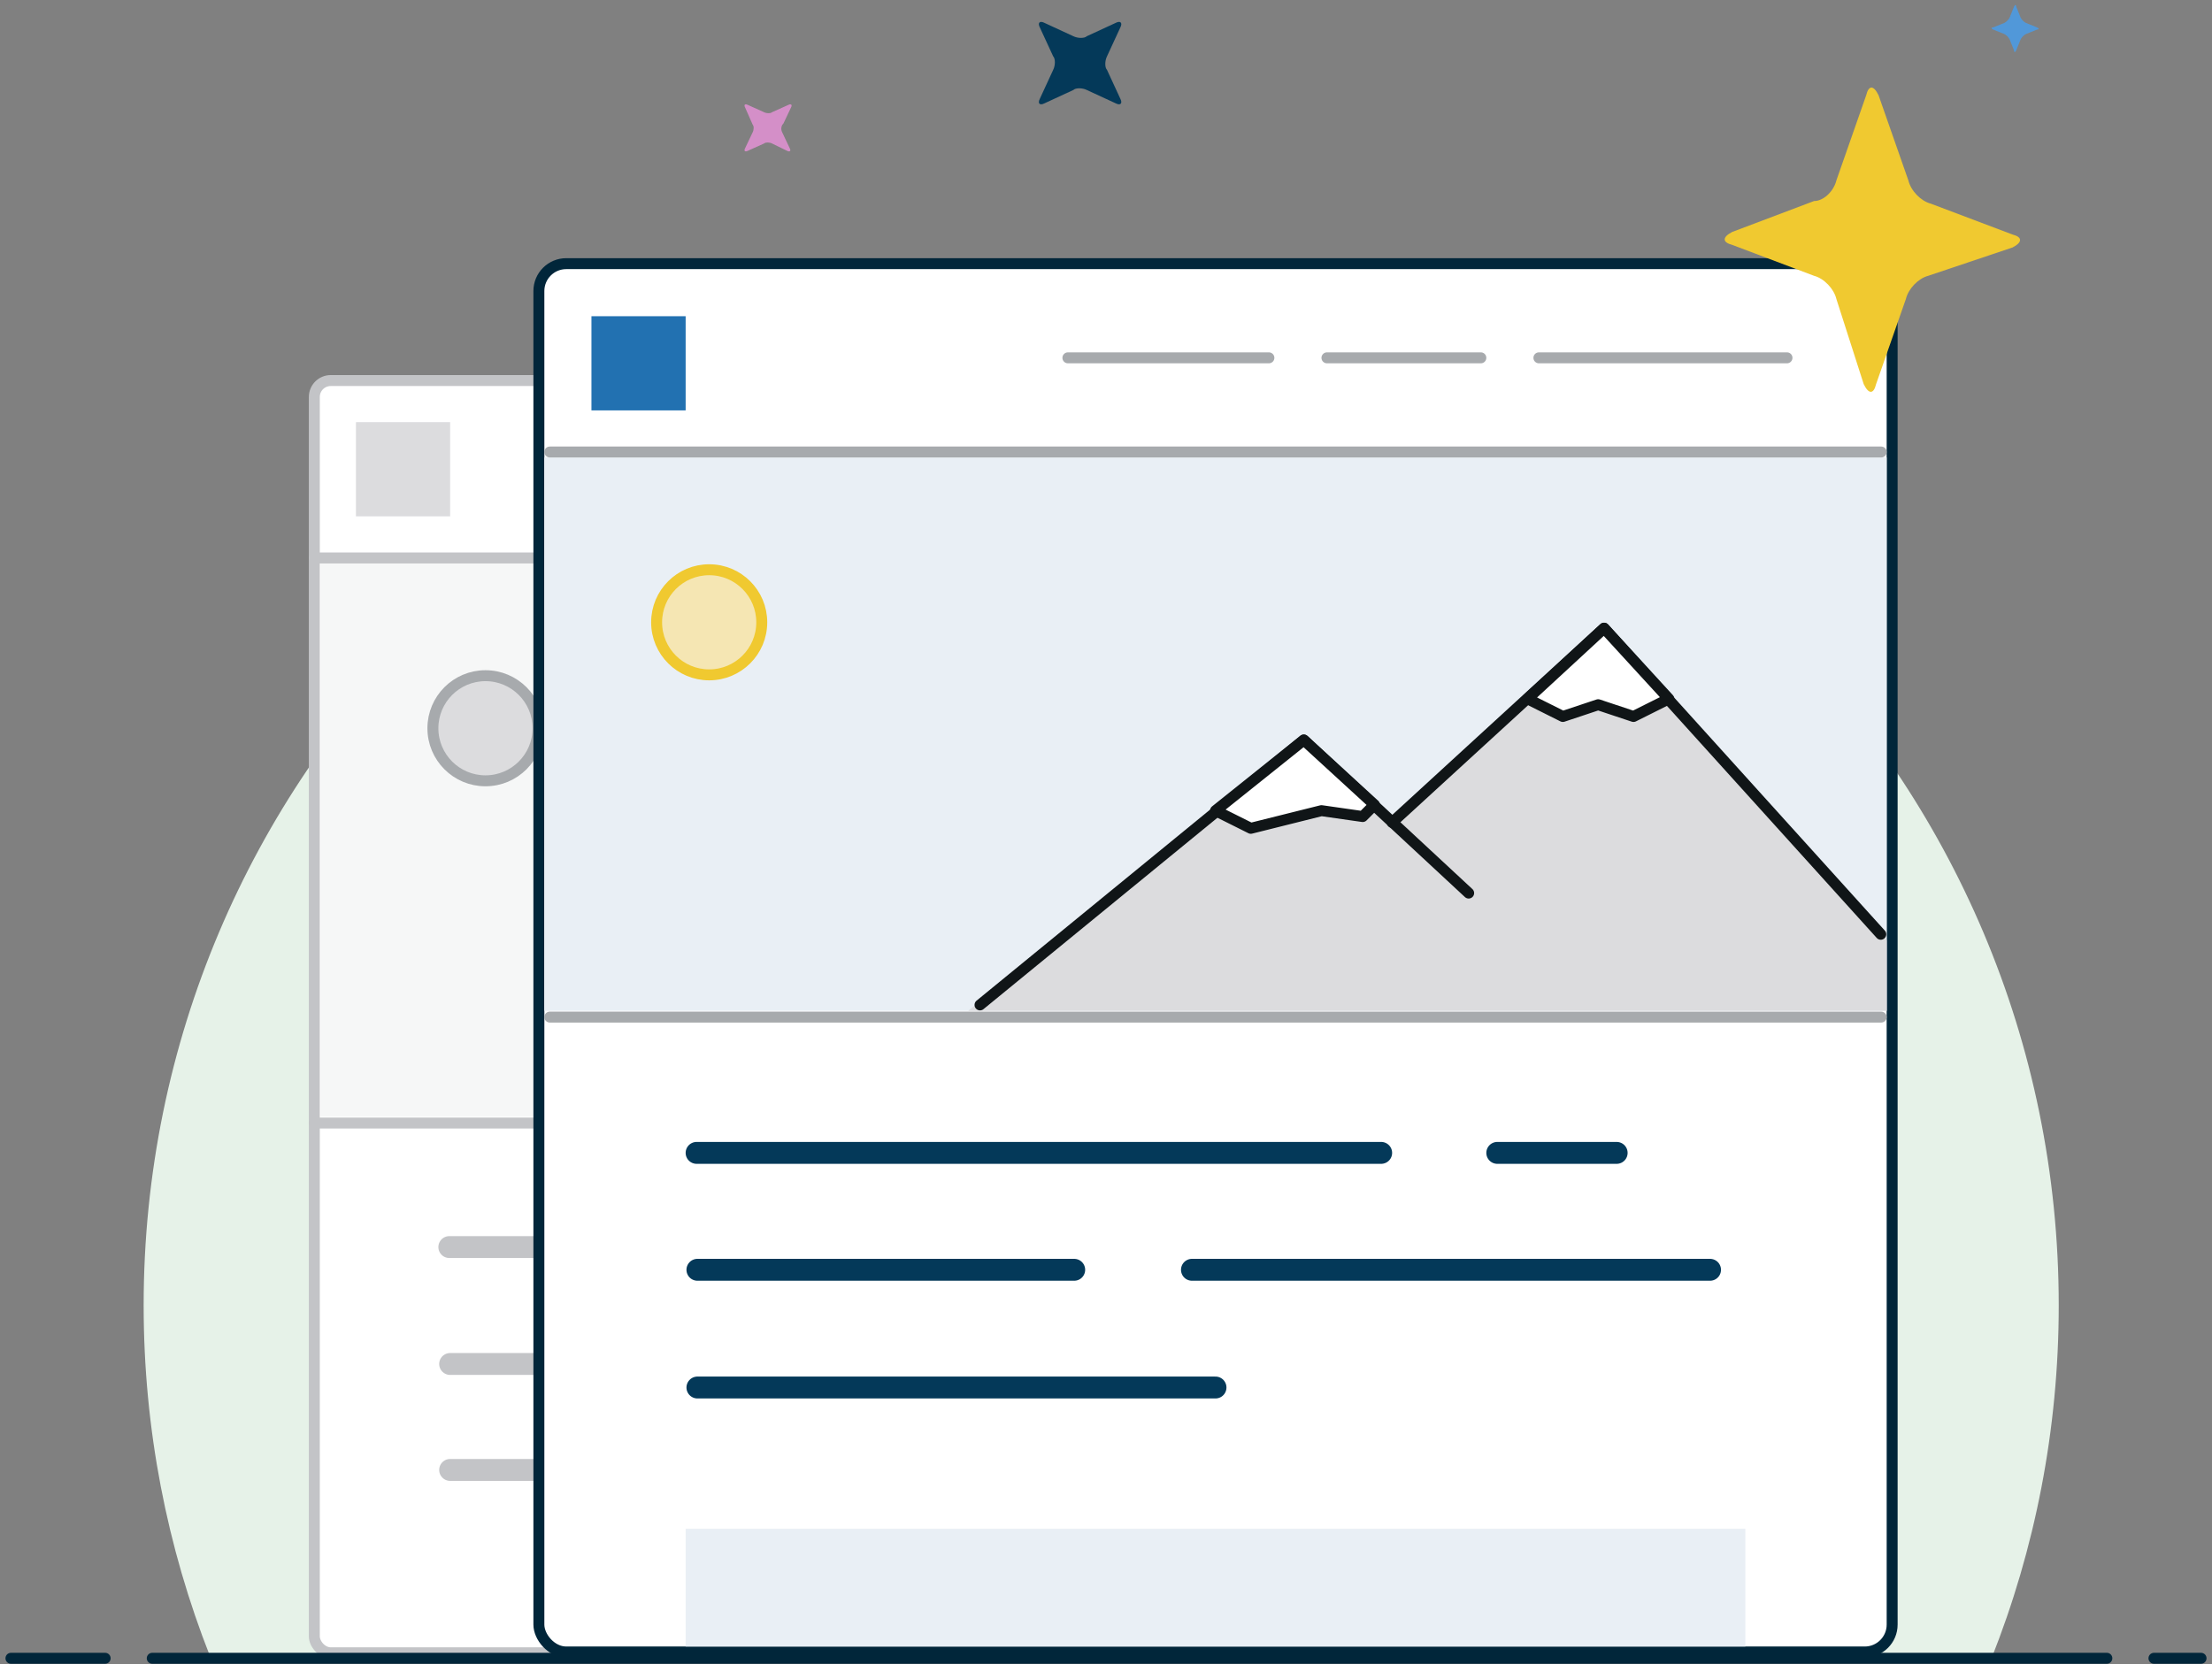 <svg width="202" height="152" fill="none" xmlns="http://www.w3.org/2000/svg"><rect width="100%" height="100%" fill="#808080" stroke="none"/><path d="M100.561 31.777c-48.294 0-87.443 39.15-87.443 87.443 0 11.324 2.152 22.145 6.07 32.077l162.664.204c3.97-9.987 6.152-20.879 6.152-32.281 0-48.294-39.15-87.443-87.443-87.443z" fill="#E6F2E8"/><rect x="28.704" y="34.758" width="121.581" height="116.204" rx="1.5" fill="#fff" stroke="#C3C4C7"/><path stroke="#C3C4C7" stroke-width="2" stroke-linecap="round" d="M41.032 113.903h62.516M41.107 124.581h34.409M41.107 134.258h34.409"/><path fill="#F6F7F7" d="M29.279 51.462H151.86V102H29.279z"/><circle cx="44.333" cy="66.516" r="4.801" fill="#DCDCDE" stroke="#A7AAAD"/><path fill="#DCDCDE" d="M32.505 38.559h8.602v8.602h-8.602z"/><path stroke="#C3C4C7" stroke-linecap="round" d="M28.704 50.962h121.581M28.704 102.575h121.581"/><rect x="49.21" y="24.081" width="123.581" height="126.806" rx="2.5" fill="#fff" stroke="#01263A"/><path fill="#2271B1" d="M54.011 28.882h8.602v8.602h-8.602z"/><path stroke="#043959" stroke-width="2" stroke-linecap="round" d="M63.613 105.301h62.516M136.731 105.301h10.903M63.688 115.979h34.409M108.849 115.979h47.312"/><path d="M70.49 13.1c-.233-.114-.584-.114-.701 0l-1.52.683c-.234.114-.35 0-.234-.227l.702-1.48c.117-.228.117-.57 0-.683l-.702-1.594c-.117-.227 0-.341.234-.227l1.52.683c.234.113.585.113.701 0l1.52-.683c.234-.114.351 0 .234.227l-.701 1.48c-.234.228-.234.57-.117.797l.701 1.48c.117.227 0 .341-.233.227L70.49 13.1z" fill="#D48FC8"/><path d="M183.521 3.602c-.1-.2-.3-.4-.5-.5l-1-.4c-.2-.1-.2-.2 0-.2l1-.4c.2-.1.4-.3.5-.5l.4-1c.1-.2.2-.2.2 0l.401 1c.1.2.3.4.5.5l1 .4c.2.1.2.2 0 .2l-1 .4c-.2.1-.4.3-.5.5l-.401 1c-.1.2-.2.2-.2 0l-.4-1z" fill="#5198D9"/><path d="M99.248 8.219c-.409-.205-1.023-.205-1.228 0l-2.66 1.228c-.409.204-.613 0-.409-.41l1.228-2.66c.204-.409.204-1.023 0-1.227L94.95 2.49c-.204-.41 0-.614.41-.41l2.66 1.228c.409.205 1.023.205 1.227 0l2.66-1.228c.41-.204.614 0 .41.41l-1.228 2.66c-.205.409-.205 1.023 0 1.227l1.228 2.66c.204.41 0 .614-.41.41l-2.66-1.228z" fill="#043959"/><path d="M63.688 126.731H111" stroke="#043959" stroke-width="2" stroke-linecap="round"/><path fill="#E9EFF5" d="M49.71 41.785h122.581v50.538H49.71zM62.613 139.635h96.774v10.753H62.613z"/><path d="M119.064 67.591L88.419 92.323h83.871V85.87l-25.806-28.494-19.355 17.741-8.065-7.526z" fill="#DCDCDE"/><path d="M89.495 91.785l29.569-24.194 15.054 13.979" stroke="#101517" stroke-linecap="round" stroke-linejoin="round"/><path d="M114.226 75.656L111 74.043l8.064-6.452 6.452 5.914-1.075 1.076-3.764-.538-6.451 1.613z" fill="#fff" stroke="#101517" stroke-linecap="round" stroke-linejoin="round"/><path d="M127.129 75.118l19.355-17.741 25.269 27.956" stroke="#101517" stroke-linecap="round" stroke-linejoin="round"/><path d="M142.72 65.441l-3.225-1.613 6.989-6.452 5.914 6.452-3.226 1.613-3.226-1.075-3.226 1.075z" fill="#fff" stroke="#101517" stroke-linecap="round" stroke-linejoin="round"/><circle cx="64.763" cy="56.839" r="4.801" fill="#F5E6B3" stroke="#F0C930"/><path stroke="#A7AAAD" stroke-linecap="round" d="M97.521 32.683h18.355M121.177 32.683h14.054M140.532 32.683h22.656M50.21 41.285h121.58M50.21 92.898h121.58"/><path d="M167.699 27.31c-.226-.941-1.133-1.883-2.04-2.119l-7.479-2.826c-.907-.235-.907-.706 0-1.177l7.479-2.826c.907 0 1.814-.942 2.04-1.884l2.72-7.772c.227-.941.68-.941 1.133 0l2.72 7.772c.227.942 1.133 1.884 2.04 2.12l7.479 2.825c.907.236.907.707 0 1.178l-7.706 2.59c-.906.236-1.813 1.178-2.04 2.12l-2.719 7.771c-.227.942-.68.942-1.134 0l-2.493-7.771z" fill="#F0C930"/><path d="M1 151.462h8.602m191.398 0h-4.301m-4.301 0H13.903" stroke="#01263A" stroke-linecap="round" stroke-linejoin="round"/></svg>